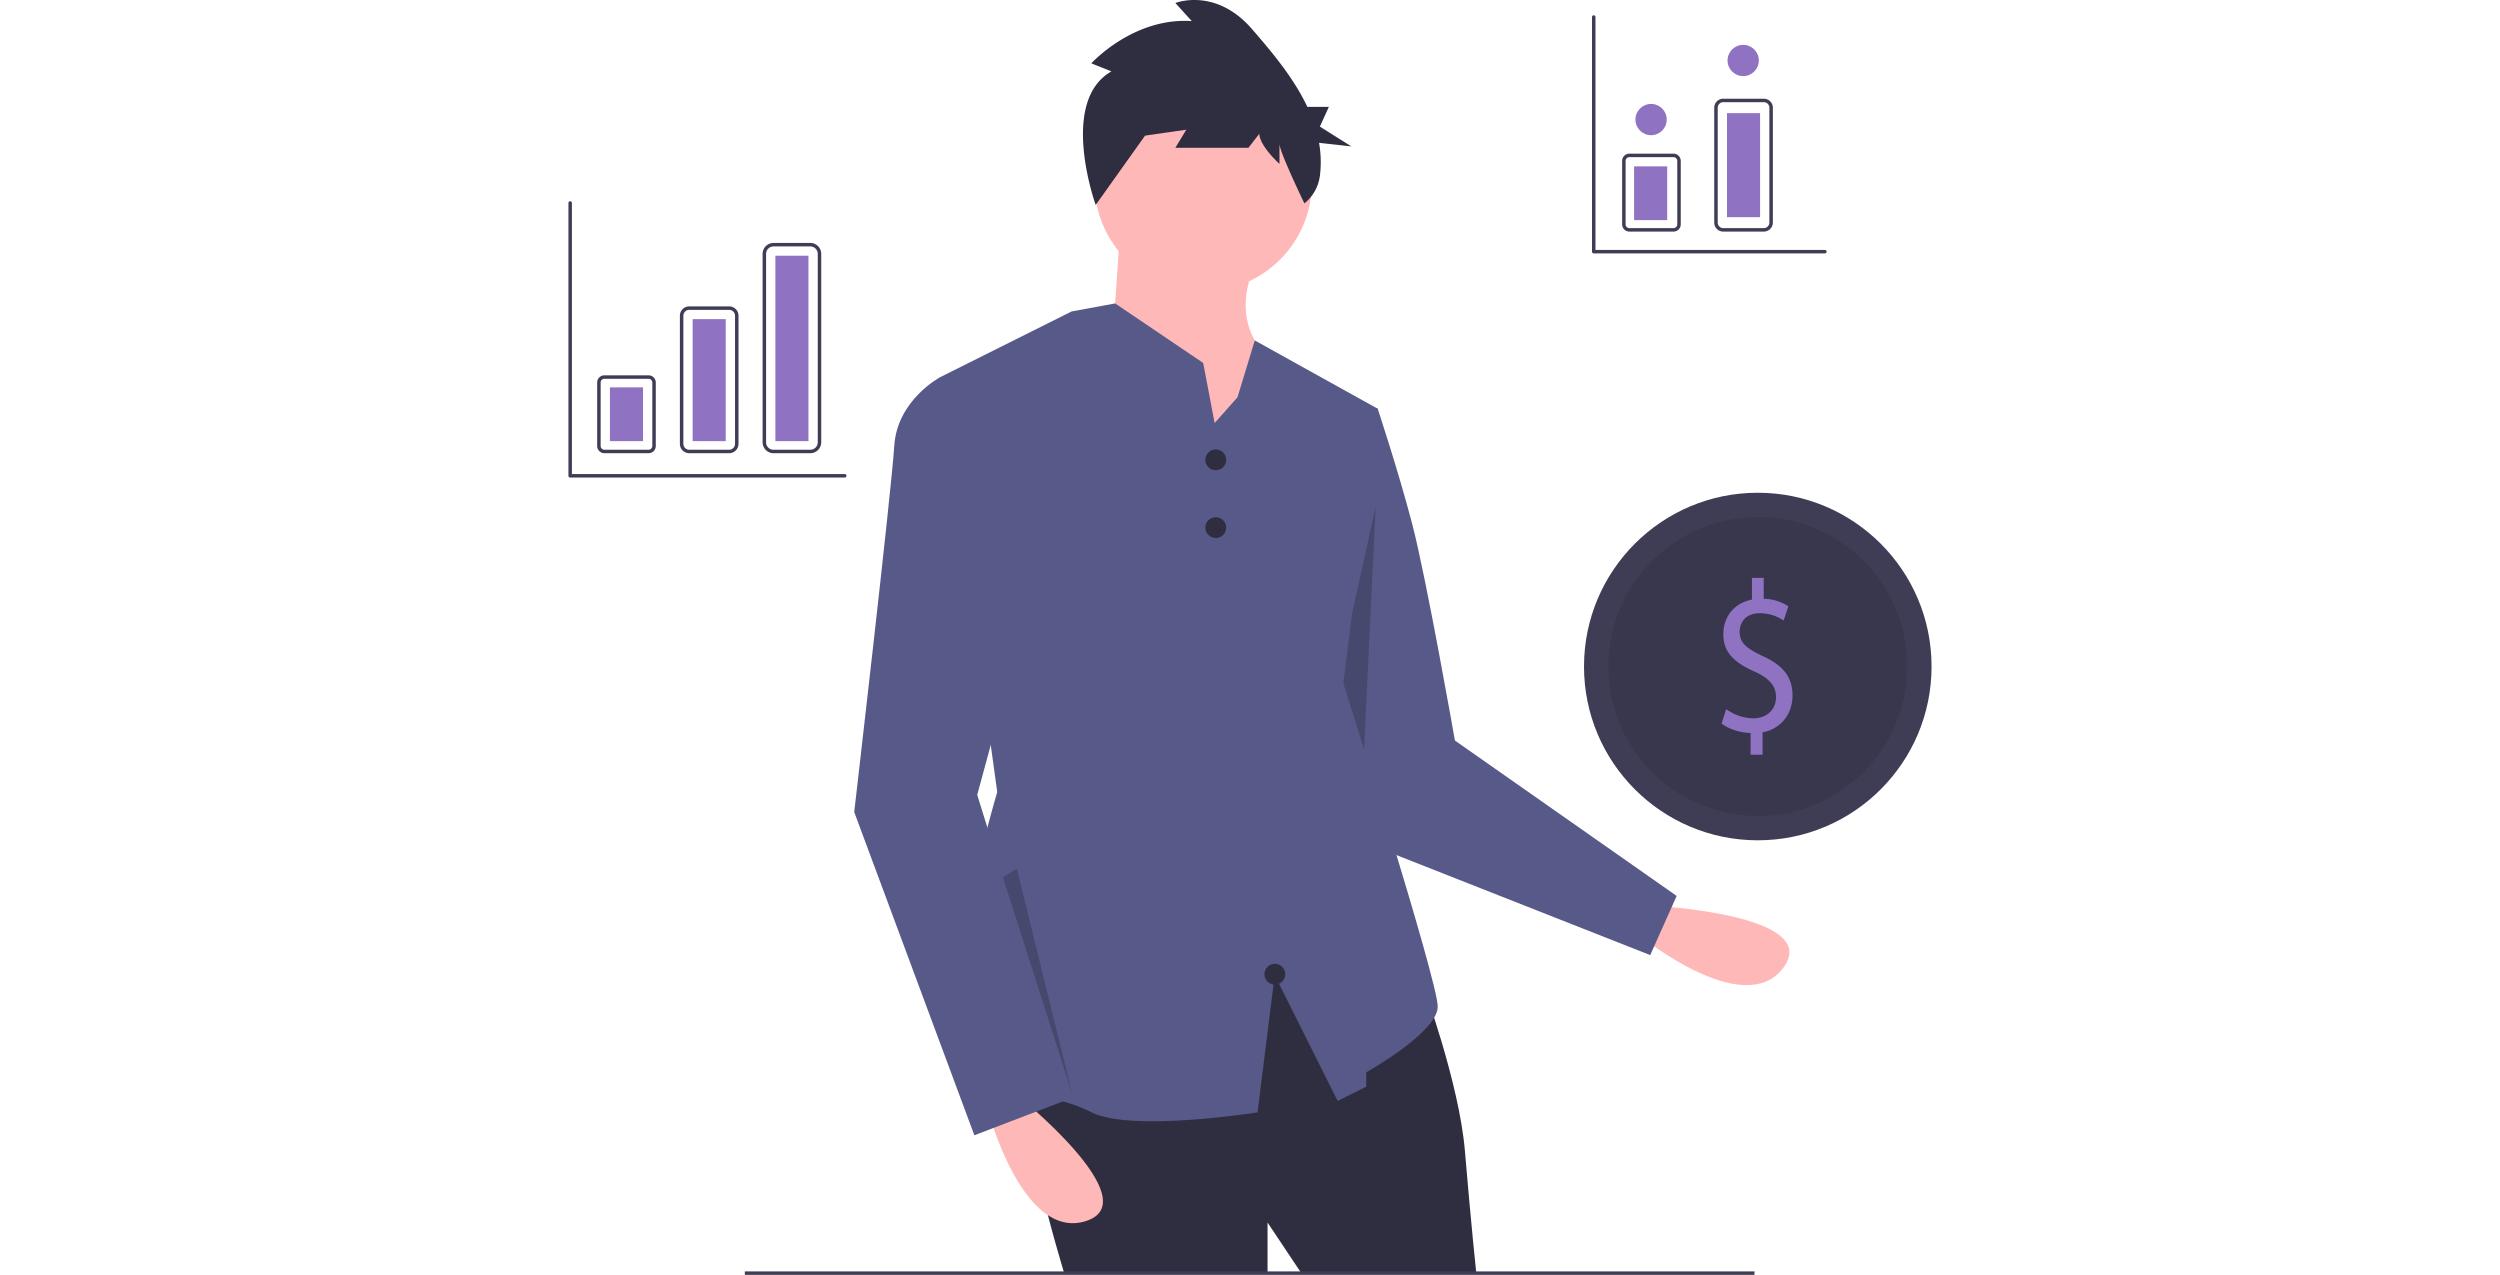 <svg id="aadec279-818b-408a-a9a2-133d1084e5d4" data-name="Layer 1" xmlns="http://www.w3.org/2000/svg" height="400px" viewBox="0 0 784.398 733.607"><title>personal_finance</title><path d="M832.546,604.415s97.041,5.017,74.438,35.565-81.995-17.92-81.995-17.92Z" transform="translate(-207.801 -83.197)" fill="#ffb8b8"/><path d="M653.717,313.448l19.752,4.938s11.522,34.566,19.752,65.84S717.911,509.323,717.911,509.323L845.521,598.756,830.301,632.803l-170-67L622.443,417.147Z" transform="translate(-207.801 -83.197)" fill="#575a89"/><polygon points="464.5 291.607 457.138 445.772 472.5 491.607 427.5 458.607 464.5 291.607" opacity="0.2"/><path d="M698.982,648.411s21.398,57.61,24.69,97.114,6.584,70.778,6.584,70.778H629.85l-19.752-29.628V816.303H493.231S460.311,709.313,473.479,696.145s138.265-69.132,138.265-69.132Z" transform="translate(-207.801 -83.197)" fill="#2f2e41"/><rect x="101.5" y="731.607" width="581" height="2" fill="#3f3d56"/><circle cx="365.261" cy="105.155" r="62.548" fill="#ffb8b8"/><path d="M525.328,214.688l-4.938,72.424,62.548,83.946L614.213,292.05s-27.982-18.106-11.522-55.964Z" transform="translate(-207.801 -83.197)" fill="#ffb8b8"/><path d="M708.031,662.4c0,14.82-41.15,37.86-41.15,37.86v8.23l-16.46,8.23-36.21-72.42-9.87,79s-72.43,11.53-95.47,0c-23.05-11.52-34.57-6.58-67.49-18.1s13.17-166.25,13.17-166.25l-32.92-238.67,71.92-35.96,3.79-1.9,9.89-1.82,15.16-2.8,50.67,34.25,4.08,21.4,2.51,13.17,13.16-14.82,9.94-32.69,70.72,39.28-19.75,158.01S708.031,647.59,708.031,662.4Z" transform="translate(-207.801 -83.197)" fill="#575a89"/><path d="M466.072,713.428s75.716,60.902,39.504,72.424-55.964-62.548-55.964-62.548Z" transform="translate(-207.801 -83.197)" fill="#ffb8b8"/><path d="M438.09,303.572l-16.46-3.292s-24.69,13.168-26.336,39.504-23.044,210.689-23.044,210.689l69.132,185.999,55.964-21.398L443.028,540.597,484.178,389.164Z" transform="translate(-207.801 -83.197)" fill="#575a89"/><circle cx="372.5" cy="264.607" r="6" fill="#2f2e41"/><circle cx="372.5" cy="303.607" r="6" fill="#2f2e41"/><circle cx="406.5" cy="560.607" r="6" fill="#2f2e41"/><path d="M520.254,124.274l-11.562-4.629S532.867,93.028,566.503,95.343L557.043,84.928s23.125-9.258,44.147,15.044c11.051,12.775,23.837,27.791,31.808,44.707h12.383l-5.168,11.379,18.088,11.379-18.566-2.044a63.589,63.589,0,0,1,.504,18.875,24.421,24.421,0,0,1-8.943,15.976h0S616.957,170.563,616.957,165.934v11.572s-11.562-10.415-11.562-17.358l-6.307,8.101H557.043l6.307-10.415L539.174,161.305l9.46-12.73-37.431,52.565S489.771,141.632,520.254,124.274Z" transform="translate(-207.801 -83.197)" fill="#2f2e41"/><circle cx="684.398" cy="383.545" r="100" fill="#3f3d56"/><circle cx="684.398" cy="383.545" r="86" opacity="0.1"/><path d="M888.078,517.49V504.973c-6.327-.123-12.873-2.355-16.691-5.453l2.618-8.303a26.681,26.681,0,0,0,15.709,5.329c7.746,0,12.982-5.081,12.982-12.145,0-6.816-4.255-11.03-12.328-14.748-11.128-4.957-18-10.658-18-21.44,0-10.287,6.437-18.094,16.473-19.953V415.742h6.764v12.021a26.543,26.543,0,0,1,14.182,4.337l-2.728,8.18a24.107,24.107,0,0,0-13.746-4.214c-8.4,0-11.564,5.701-11.564,10.658,0,6.444,4.036,9.666,13.528,14.128,11.236,5.205,16.909,11.649,16.909,22.679,0,9.79-6,18.962-17.237,21.068v12.89Z" transform="translate(-207.801 -83.197)" fill="#9072c2"/><polygon points="250.005 504.87 290 629.803 258 499.803 250.005 504.87" opacity="0.2"/><path d="M253.894,344H228.508a4.178,4.178,0,0,1-4.173-4.173V303.334a4.178,4.178,0,0,1,4.173-4.173h25.387a4.178,4.178,0,0,1,4.173,4.173v36.493A4.178,4.178,0,0,1,253.894,344Zm-25.387-42.84a2.176,2.176,0,0,0-2.173,2.173v36.493A2.176,2.176,0,0,0,228.508,342h25.387a2.176,2.176,0,0,0,2.173-2.173V303.334a2.176,2.176,0,0,0-2.173-2.173Z" transform="translate(-207.801 -83.197)" fill="#3f3d56"/><path d="M300.264,344H277.338a5.41,5.41,0,0,1-5.404-5.404V264.897a5.41,5.41,0,0,1,5.404-5.404h22.926a5.41,5.41,0,0,1,5.404,5.404v73.699A5.41,5.41,0,0,1,300.264,344Zm-22.926-82.507a3.408,3.408,0,0,0-3.404,3.404v73.699A3.408,3.408,0,0,0,277.338,342h22.926a3.408,3.408,0,0,0,3.404-3.404V264.897a3.408,3.408,0,0,0-3.404-3.404Z" transform="translate(-207.801 -83.197)" fill="#3f3d56"/><path d="M346.979,344H325.824a6.296,6.296,0,0,1-6.289-6.289V229.289A6.296,6.296,0,0,1,325.824,223h21.155a6.296,6.296,0,0,1,6.289,6.289V337.711A6.296,6.296,0,0,1,346.979,344ZM325.824,225a4.294,4.294,0,0,0-4.289,4.289V337.711A4.294,4.294,0,0,0,325.824,342h21.155a4.294,4.294,0,0,0,4.289-4.289V229.289A4.294,4.294,0,0,0,346.979,225Z" transform="translate(-207.801 -83.197)" fill="#3f3d56"/><rect x="23.88" y="222.913" width="19.04" height="30.94" fill="#9072c2"/><rect x="71.48" y="183.643" width="19.04" height="70.21" fill="#9072c2"/><rect x="119.08" y="147.15" width="19.04" height="106.703" fill="#9072c2"/><path d="M930.801,229h-133a1.0 1,0,0,1-1-1V93a1,1,0,0,1,2,0V227h132a1,1,0,0,1,0,2Z" transform="translate(-207.801 -83.197)" fill="#3f3d56"/><path d="M366.801,358h-158a1.0 1,0,0,1-1-1V200a1,1,0,0,1,2,0V356h157a1,1,0,0,1,0,2Z" transform="translate(-207.801 -83.197)" fill="#3f3d56"/><path d="M843.7,216.467H818.313a4.178,4.178,0,0,1-4.174-4.173V175.801a4.178,4.178,0,0,1,4.174-4.173h25.387a4.178,4.178,0,0,1,4.173,4.173V212.294A4.178,4.178,0,0,1,843.7,216.467ZM818.313,173.627a2.176,2.176,0,0,0-2.174,2.173V212.294a2.176,2.176,0,0,0,2.174,2.173h25.387a2.176,2.176,0,0,0,2.173-2.173V175.801a2.176,2.176,0,0,0-2.173-2.173Z" transform="translate(-207.801 -83.197)" fill="#3f3d56"/><path d="M895.689,216.467H872.323a5.19,5.19,0,0,1-5.184-5.184V145.184A5.189,5.189,0,0,1,872.323,140h23.366a5.189,5.189,0,0,1,5.184,5.184V211.283A5.19,5.19,0,0,1,895.689,216.467ZM872.323,142a3.187,3.187,0,0,0-3.184,3.184V211.283a3.187,3.187,0,0,0,3.184,3.184h23.366a3.187,3.187,0,0,0,3.184-3.184V145.184A3.187,3.187,0,0,0,895.689,142Z" transform="translate(-207.801 -83.197)" fill="#3f3d56"/><rect x="613.228" y="95.727" width="19.04" height="30.94" fill="#9072c2"/><rect x="666.685" y="65.105" width="19.04" height="59.864" fill="#9072c2"/><circle cx="623" cy="68.803" r="9" fill="#9072c2"/><circle cx="676" cy="34.803" r="9" fill="#9072c2"/></svg>